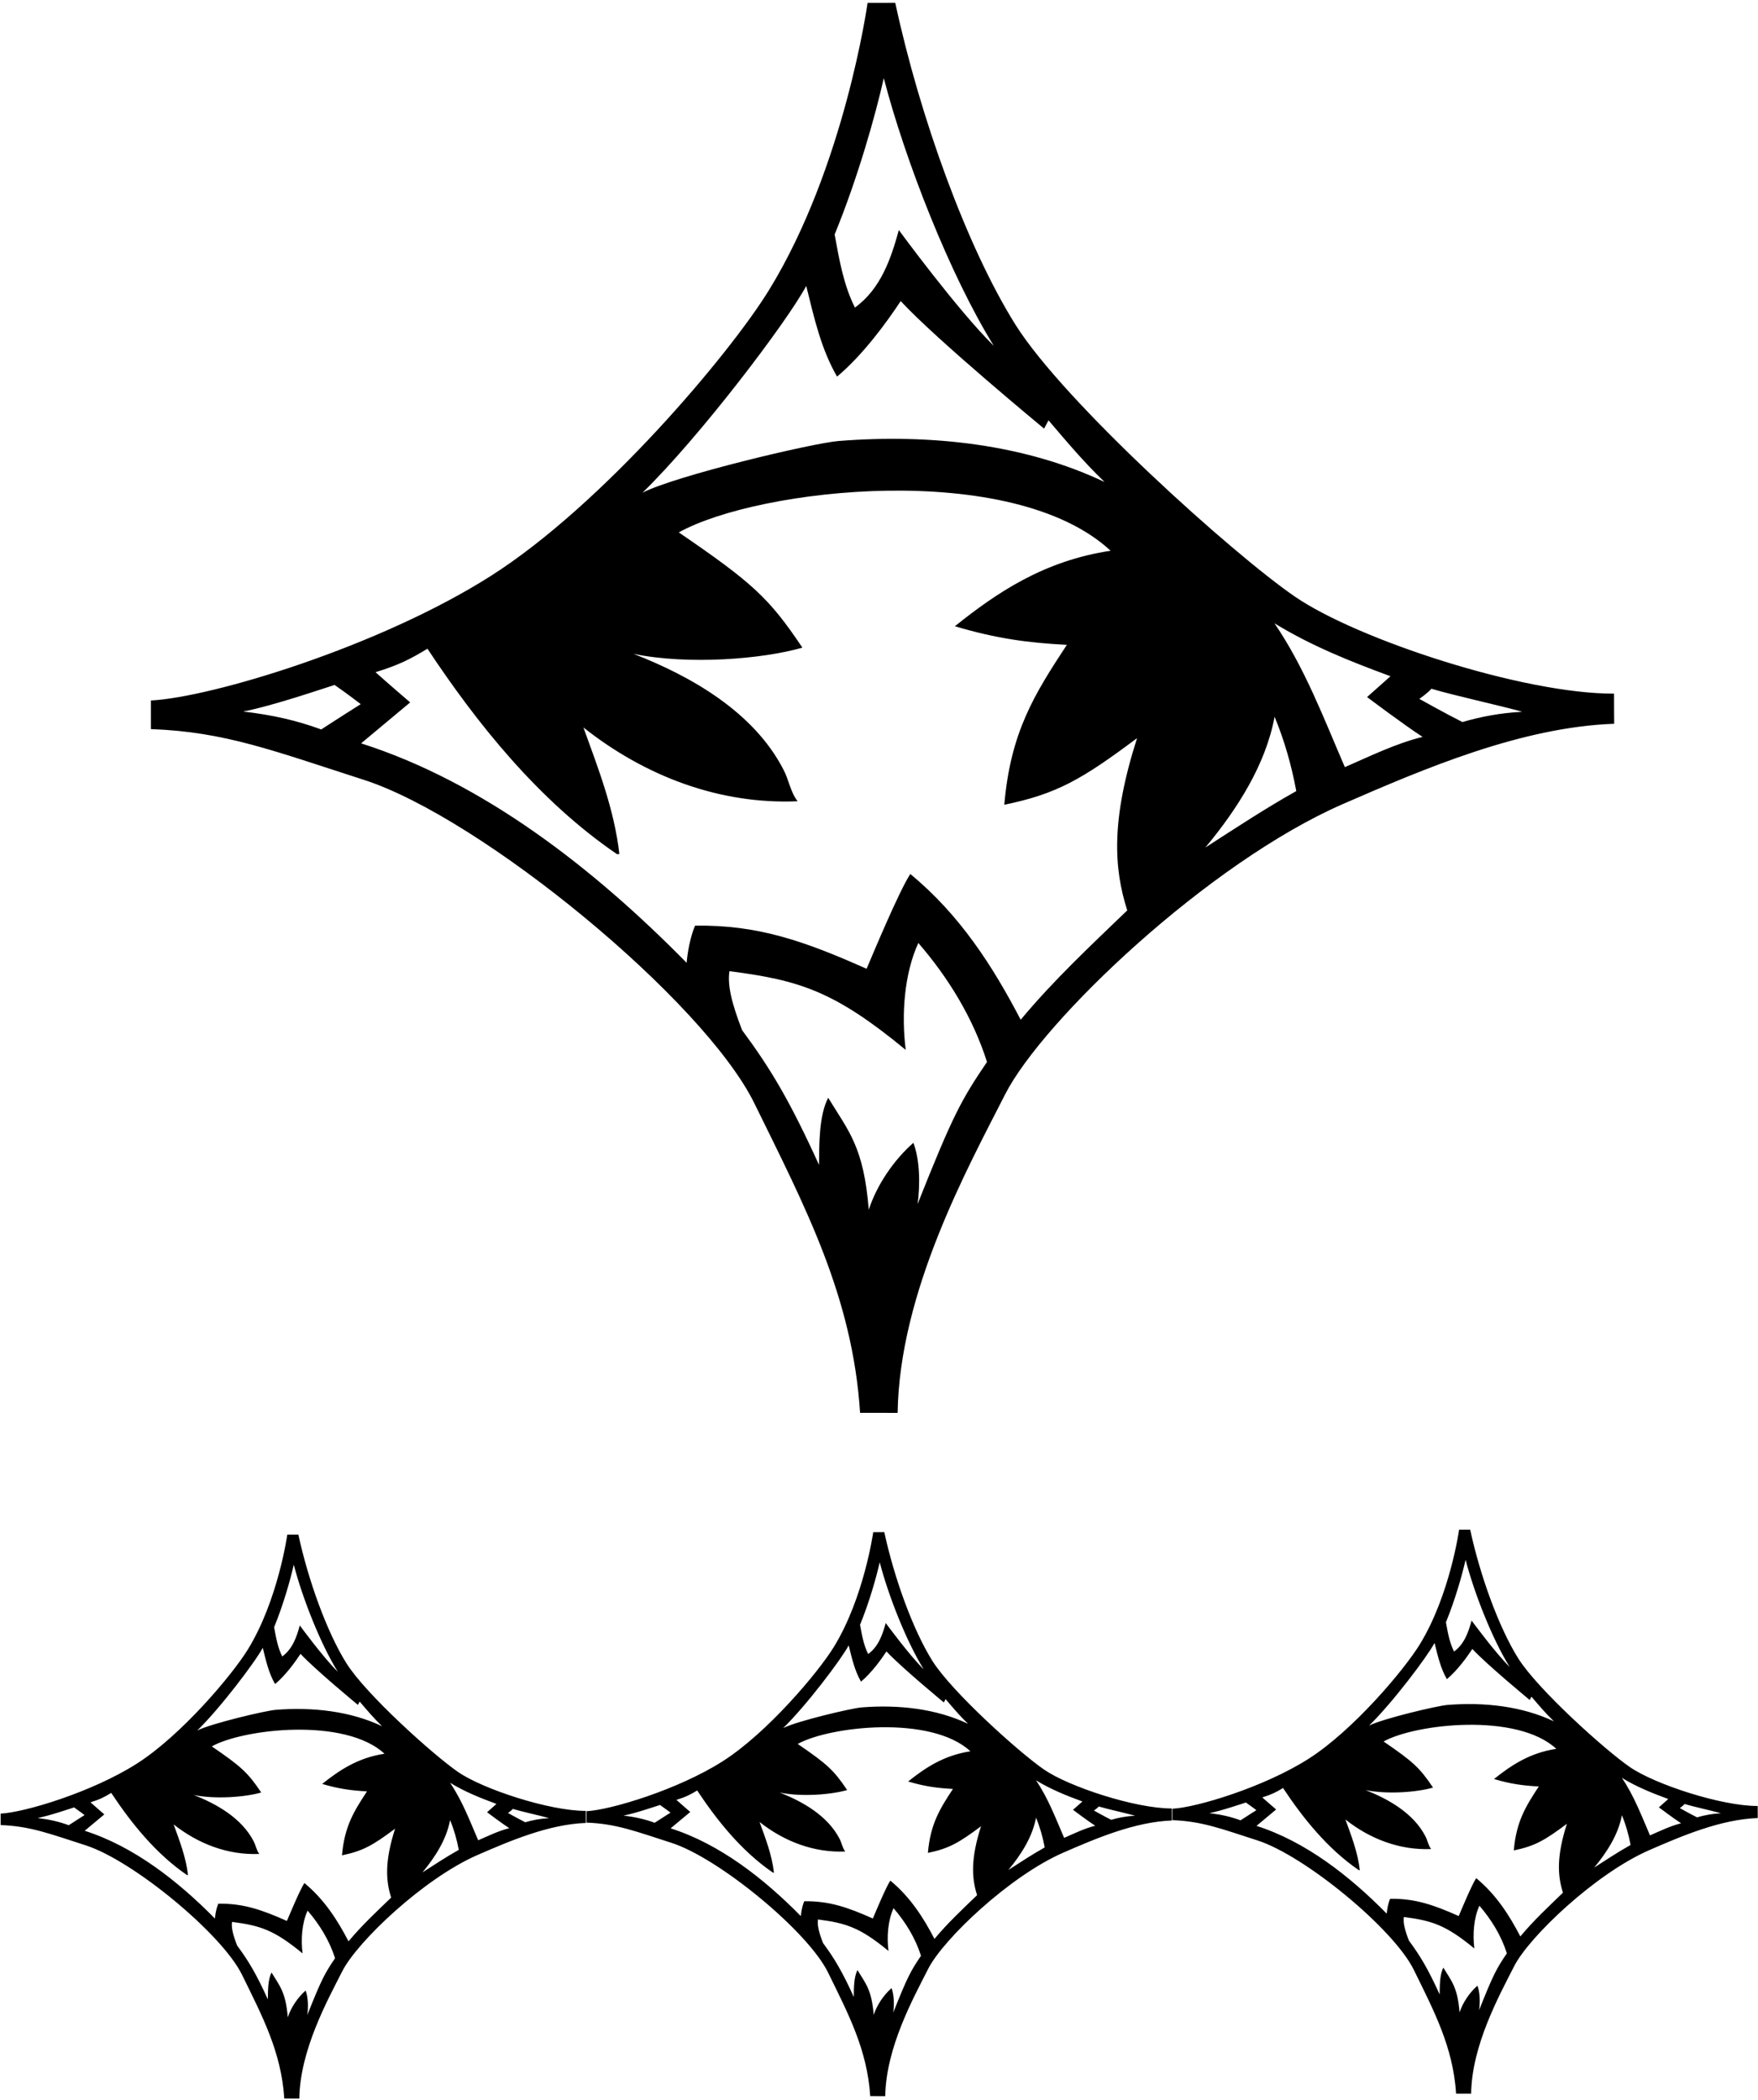 <?xml version="1.0" encoding="UTF-8"?>
<svg xmlns="http://www.w3.org/2000/svg" xmlns:xlink="http://www.w3.org/1999/xlink" width="530pt" height="633pt" viewBox="0 0 530 633" version="1.1">
<g id="surface1">
<path style=" stroke:none;fill-rule:nonzero;fill:rgb(0%,0%,0%);fill-opacity:1;" d="M 227.449 332.637 C 242.664 363.664 257.035 390.738 259.297 425.887 C 262.934 425.887 264.754 425.887 270.617 425.906 C 271.168 389.336 291.738 352.074 303.035 329.871 C 314.336 307.664 364.312 260.023 404.996 242.309 C 429.332 231.723 458.664 219.164 486.641 218.18 C 486.605 214.898 486.605 211.863 486.605 209.098 C 459.094 209.176 409.137 192.719 390.402 179.859 C 371.664 167 320.738 121.188 306.105 97.82 C 291.5 74.5 277.387 35.535 269.902 0.867 C 267.242 0.875 264.297 0.875 261.555 0.875 C 261.555 0.875 254.664 50.332 231.824 87.465 C 220.012 106.672 181.684 152.176 148.008 173.59 C 114.336 195 63.594 210.254 45.496 211.156 L 45.496 219.785 C 67.848 220.57 82.734 226.422 109.613 235.051 C 145.141 246.461 212.23 301.605 227.449 332.637 Z M 276.633 362.949 C 277.441 357.184 277.328 349.672 275.371 344.492 C 269.41 349.711 264.316 357.277 261.914 364.66 C 260.383 345.68 255.895 341.113 249.684 330.914 C 246.848 336.32 246.984 345.23 246.918 351.156 C 238.086 331.766 232.348 322.18 223.73 310.539 C 220.445 302.094 219.305 296.844 219.91 292.758 C 241.215 295.473 251.711 298.898 273.055 316.484 C 271.723 305.852 272.59 293.562 276.859 284.25 C 286.008 294.852 293.344 306.879 297.559 320.121 C 289.82 331.531 287.309 336.094 276.633 362.949 Z M 431.535 207.613 C 437.984 209.578 452.387 212.703 458.93 214.562 C 452.238 214.918 446.371 216.059 440.895 217.656 C 435.871 215.145 427.891 210.672 427.891 210.672 C 427.891 210.672 430.395 208.984 431.535 207.613 Z M 419.203 203.848 L 412.141 210.125 C 412.141 210.125 423.637 218.781 428.875 222.129 C 420.598 224.199 413.133 227.918 405.445 231.25 C 399.133 216.648 393.371 201.305 384.234 187.898 C 395.43 194.75 407.277 199.453 419.203 203.848 Z M 384.258 216.062 C 387.137 222.98 389.363 230.648 390.801 238.469 C 381.438 243.719 372.613 249.535 363.398 255.477 C 372.844 244.105 381.551 230.68 384.258 216.062 Z M 266.441 23.555 C 272.934 48.555 286.449 83.027 299.629 104.277 C 288.668 93.5 270.98 69.352 270.98 69.352 C 268.652 77.828 265.574 87.062 257.742 92.711 C 254.379 86.023 253.078 78.676 251.625 70.676 C 258.555 53.805 263.91 34.855 266.441 23.555 Z M 243.062 86.195 C 245.547 96.25 247.574 105.23 252.352 113.527 C 260.316 106.867 267.453 96.934 271.543 90.762 C 282.289 102.41 314.766 129.203 314.766 129.203 L 316.102 126.703 C 321.438 132.957 326.68 139.215 333.008 145.297 C 309.18 133.996 280.922 130.711 252.777 132.941 C 245.004 133.574 203.973 143.297 193.703 148.512 C 210.859 131.852 237.332 96.934 243.062 86.195 Z M 96.848 219.887 C 89.453 217.199 82.609 215.602 73.324 214.48 C 82.328 212.762 97.898 207.387 100.863 206.473 C 104.516 208.984 108.758 212.258 108.758 212.258 C 108.758 212.258 102.008 216.516 96.848 219.887 Z M 113.211 202.629 C 120.035 200.539 123.688 198.715 128.863 195.547 C 143.727 217.984 162.367 241.367 186.023 257.488 L 186.723 257.441 C 185.199 244.016 180.344 231.617 175.891 219.289 C 194.543 234.055 216.977 242.539 240.461 241.535 C 238.262 238.68 237.809 235.004 236.199 232.004 C 227.184 214.48 208.105 203.758 191.012 197.105 C 207.48 200.492 229.801 198.715 241.902 195.23 C 231.855 180.23 226.836 175.664 204.645 160.492 C 228.555 147.145 305.109 138.469 334.828 166.02 C 314.695 169.047 300.547 178.633 287.871 188.777 C 300.547 192.551 310.062 193.773 321.633 194.387 C 311.922 209.184 304.652 220.621 302.777 242.586 C 318.574 239.336 326.105 234.996 342.801 222.508 C 335.004 246.863 335.688 261.473 339.84 274.43 C 328.648 285.219 317.719 295.387 307.715 307.398 C 299.402 291.43 289.41 275.773 274.438 263.469 C 270.988 268.715 262.984 288.008 261.258 292.035 C 242.352 283.605 228.371 278.746 209.547 279.031 C 207.438 284.062 207.008 290.23 207.008 290.23 C 179.105 261.871 145.855 235.879 108.863 224.078 L 123.656 211.738 C 123.656 211.738 116.309 205.426 113.211 202.629 Z M 138.148 534.188 C 130.656 529.043 110.285 510.719 104.434 501.371 C 98.59 492.043 92.945 476.457 89.949 462.59 C 88.887 462.594 87.711 462.594 86.613 462.594 C 86.613 462.594 83.855 482.379 74.719 497.23 C 69.992 504.91 54.664 523.113 41.191 531.68 C 27.723 540.242 7.426 546.344 0.188 546.707 L 0.188 550.156 C 9.129 550.473 15.086 552.812 25.836 556.266 C 40.047 560.828 66.883 582.887 72.969 595.297 C 79.055 607.711 84.805 618.539 85.707 632.598 C 87.164 632.598 87.891 632.598 90.234 632.605 C 90.457 617.977 98.684 603.074 103.203 594.191 C 107.723 585.309 127.715 566.254 143.988 559.164 C 153.723 554.934 165.457 549.91 176.645 549.516 C 176.633 548.203 176.633 546.988 176.633 545.883 C 165.629 545.914 145.645 539.332 138.148 534.188 Z M 88.566 471.664 C 91.164 481.664 96.57 495.453 101.844 503.953 C 97.457 499.645 90.383 489.984 90.383 489.984 C 89.449 493.375 88.219 497.066 85.086 499.328 C 83.742 496.652 83.223 493.715 82.641 490.516 C 85.41 483.766 87.555 476.184 88.566 471.664 Z M 79.215 496.723 C 80.211 500.742 81.02 504.336 82.93 507.652 C 86.117 504.988 88.973 501.016 90.605 498.547 C 94.906 503.207 107.895 513.926 107.895 513.926 L 108.43 512.926 C 110.566 515.426 112.66 517.93 115.191 520.359 C 105.66 515.84 94.359 514.527 83.102 515.422 C 79.992 515.672 63.578 519.562 59.469 521.648 C 66.336 514.984 76.922 501.016 79.215 496.723 Z M 20.73 550.199 C 17.773 549.121 15.031 548.484 11.32 548.035 C 14.922 547.348 21.148 545.199 22.336 544.832 C 23.797 545.836 25.492 547.145 25.492 547.145 C 25.492 547.145 22.793 548.848 20.73 550.199 Z M 92.645 607.422 C 92.965 605.117 92.922 602.113 92.137 600.039 C 89.754 602.129 87.715 605.156 86.758 608.105 C 86.145 600.516 84.348 598.691 81.863 594.609 C 80.727 596.773 80.785 600.336 80.758 602.707 C 77.223 594.949 74.93 591.113 71.48 586.457 C 70.168 583.082 69.711 580.98 69.953 579.348 C 78.473 580.434 82.672 581.801 91.211 588.84 C 90.68 584.586 91.023 579.668 92.734 575.945 C 96.391 580.184 99.328 584.996 101.012 590.293 C 97.918 594.855 96.914 596.68 92.645 607.422 Z M 117.926 572.016 C 113.449 576.332 109.078 580.398 105.074 585.203 C 101.754 578.816 97.754 572.555 91.766 567.629 C 90.387 569.73 87.184 577.445 86.492 579.059 C 78.93 575.688 73.34 573.742 65.809 573.855 C 64.965 575.867 64.793 578.336 64.793 578.336 C 53.633 566.992 40.332 556.594 25.535 551.875 L 31.453 546.938 C 31.453 546.938 28.512 544.414 27.273 543.297 C 30.004 542.461 31.465 541.73 33.535 540.461 C 39.48 549.438 46.938 558.789 56.398 565.238 L 56.68 565.219 C 56.07 559.848 54.129 554.891 52.348 549.961 C 59.809 555.863 68.781 559.262 78.176 558.859 C 77.293 557.715 77.113 556.242 76.469 555.043 C 72.863 548.035 65.23 543.746 58.395 541.086 C 64.984 542.441 73.91 541.73 78.75 540.336 C 74.73 534.336 72.723 532.508 63.848 526.441 C 73.41 521.102 104.035 517.629 115.922 528.652 C 107.867 529.863 102.207 533.695 97.137 537.754 C 102.207 539.266 106.016 539.754 110.645 539.996 C 106.758 545.918 103.852 550.492 103.102 559.277 C 109.422 557.977 112.434 556.242 119.109 551.246 C 115.992 560.988 116.266 566.832 117.926 572.016 Z M 127.348 564.434 C 131.129 559.887 134.609 554.516 135.691 548.668 C 136.844 551.434 137.734 554.504 138.312 557.629 C 134.566 559.73 131.035 562.059 127.348 564.434 Z M 144.168 554.742 C 141.645 548.902 139.34 542.766 135.684 537.402 C 140.16 540.145 144.902 542.023 149.672 543.781 L 146.844 546.293 C 146.844 546.293 151.445 549.754 153.539 551.094 C 150.23 551.922 147.242 553.41 144.168 554.742 Z M 158.348 549.305 C 156.34 548.301 153.145 546.512 153.145 546.512 C 153.145 546.512 154.148 545.836 154.605 545.289 C 157.184 546.074 162.945 547.324 165.562 548.066 C 162.887 548.211 160.539 548.668 158.348 549.305 Z M 529.906 544.406 C 518.902 544.438 498.922 537.852 491.426 532.711 C 483.934 527.566 463.559 509.242 457.707 499.895 C 451.863 490.566 446.219 474.98 443.227 461.113 C 442.16 461.117 440.984 461.117 439.887 461.117 C 439.887 461.117 437.133 480.898 427.996 495.754 C 423.27 503.438 407.938 521.637 394.469 530.203 C 380.996 538.766 360.703 544.867 353.465 545.23 L 353.465 548.68 C 362.402 548.996 368.359 551.336 379.109 554.789 C 393.32 559.352 420.156 581.41 426.246 593.82 C 432.332 606.234 438.078 617.062 438.984 631.121 C 440.438 631.121 441.164 631.121 443.512 631.129 C 443.73 616.5 451.961 601.598 456.48 592.715 C 460.996 583.832 480.988 564.777 497.266 557.691 C 506.996 553.457 518.73 548.434 529.922 548.039 C 529.906 546.727 529.906 545.512 529.906 544.406 Z M 441.844 470.188 C 444.438 480.188 449.844 493.977 455.117 502.477 C 450.734 498.164 443.656 488.508 443.656 488.508 C 442.727 491.898 441.496 495.59 438.363 497.852 C 437.016 495.176 436.496 492.238 435.914 489.035 C 438.688 482.285 440.828 474.707 441.844 470.188 Z M 432.492 495.246 C 433.484 499.266 434.297 502.859 436.203 506.176 C 439.391 503.512 442.246 499.539 443.883 497.07 C 448.18 501.73 461.172 512.449 461.172 512.449 L 461.703 511.449 C 463.84 513.949 465.938 516.453 468.469 518.887 C 458.938 514.363 447.633 513.051 436.375 513.941 C 433.266 514.195 416.855 518.086 412.746 520.172 C 419.609 513.508 430.199 499.539 432.492 495.246 Z M 374.004 548.723 C 371.047 547.645 368.309 547.008 364.594 546.559 C 368.195 545.871 374.426 543.723 375.609 543.355 C 377.07 544.359 378.77 545.668 378.77 545.668 C 378.77 545.668 376.066 547.371 374.004 548.723 Z M 445.918 605.945 C 446.242 603.641 446.195 600.637 445.414 598.562 C 443.031 600.652 440.992 603.676 440.031 606.629 C 439.418 599.039 437.621 597.215 435.137 593.133 C 434.004 595.297 434.059 598.859 434.031 601.23 C 430.5 593.473 428.203 589.637 424.758 584.98 C 423.441 581.602 422.988 579.504 423.23 577.871 C 431.75 578.957 435.949 580.324 444.484 587.359 C 443.953 583.105 444.301 578.191 446.012 574.469 C 449.668 578.707 452.602 583.52 454.289 588.816 C 451.191 593.379 450.188 595.203 445.918 605.945 Z M 471.199 570.539 C 466.727 574.855 462.352 578.922 458.352 583.727 C 455.027 577.34 451.031 571.078 445.039 566.152 C 443.66 568.254 440.461 575.969 439.77 577.582 C 432.207 574.211 426.613 572.266 419.086 572.379 C 418.238 574.391 418.066 576.859 418.066 576.859 C 406.906 565.516 393.605 555.117 378.809 550.398 L 384.727 545.461 C 384.727 545.461 381.789 542.938 380.547 541.82 C 383.277 540.98 384.738 540.254 386.809 538.984 C 392.758 547.961 400.215 557.312 409.676 563.762 L 409.953 563.742 C 409.348 558.371 407.402 553.414 405.621 548.484 C 413.082 554.387 422.055 557.781 431.449 557.383 C 430.57 556.238 430.391 554.77 429.746 553.57 C 426.141 546.559 418.508 542.27 411.672 539.609 C 418.258 540.965 427.188 540.254 432.027 538.859 C 428.008 532.859 426 531.031 417.121 524.965 C 426.688 519.625 457.309 516.152 469.195 527.176 C 461.145 528.387 455.484 532.219 450.414 536.277 C 455.484 537.789 459.289 538.277 463.918 538.52 C 460.031 544.441 457.129 549.016 456.379 557.801 C 462.695 556.5 465.707 554.766 472.387 549.77 C 469.266 559.512 469.539 565.355 471.199 570.539 Z M 480.625 562.957 C 484.402 558.41 487.887 553.039 488.969 547.191 C 490.121 549.961 491.012 553.027 491.586 556.152 C 487.84 558.254 484.312 560.582 480.625 562.957 Z M 497.441 553.266 C 494.918 547.426 492.613 541.289 488.961 535.926 C 493.438 538.668 498.176 540.547 502.945 542.305 L 500.121 544.816 C 500.121 544.816 504.719 548.277 506.816 549.617 C 503.504 550.445 500.52 551.934 497.441 553.266 Z M 511.621 547.828 C 509.613 546.824 506.422 545.035 506.422 545.035 C 506.422 545.035 507.422 544.359 507.879 543.812 C 510.461 544.598 516.219 545.848 518.836 546.59 C 516.16 546.734 513.812 547.191 511.621 547.828 Z M 314.797 533.453 C 307.305 528.309 286.934 509.984 281.078 500.637 C 275.238 491.309 269.59 475.723 266.598 461.855 C 265.531 461.859 264.355 461.859 263.258 461.859 C 263.258 461.859 260.504 481.645 251.367 496.496 C 246.641 504.18 231.309 522.379 217.84 530.945 C 204.371 539.508 184.074 545.609 176.836 545.973 L 176.836 549.422 C 185.773 549.738 191.73 552.078 202.48 555.531 C 216.691 560.094 243.527 582.152 249.617 594.562 C 255.703 606.977 261.449 617.805 262.355 631.863 C 263.812 631.863 264.539 631.863 266.883 631.871 C 267.105 617.242 275.332 602.34 279.852 593.457 C 284.371 584.578 304.359 565.52 320.637 558.434 C 330.367 554.199 342.105 549.176 353.293 548.781 C 353.277 547.469 353.277 546.254 353.277 545.148 C 342.273 545.18 322.289 538.598 314.797 533.453 Z M 265.215 470.93 C 267.809 480.93 273.215 494.719 278.488 503.219 C 274.105 498.91 267.027 489.25 267.027 489.25 C 266.098 492.641 264.867 496.336 261.734 498.594 C 260.387 495.918 259.867 492.98 259.285 489.781 C 262.059 483.031 264.199 475.449 265.215 470.93 Z M 255.863 495.988 C 256.855 500.008 257.664 503.602 259.578 506.922 C 262.762 504.258 265.617 500.281 267.254 497.812 C 271.551 502.473 284.543 513.191 284.543 513.191 L 285.078 512.191 C 287.211 514.691 289.309 517.195 291.84 519.629 C 282.309 515.105 271.004 513.793 259.746 514.688 C 256.637 514.938 240.227 518.828 236.117 520.914 C 242.98 514.25 253.57 500.281 255.863 495.988 Z M 197.375 549.465 C 194.418 548.391 191.68 547.75 187.969 547.301 C 191.566 546.613 197.797 544.465 198.98 544.098 C 200.441 545.102 202.141 546.41 202.141 546.41 C 202.141 546.41 199.438 548.113 197.375 549.465 Z M 269.289 606.691 C 269.613 604.383 269.566 601.379 268.785 599.305 C 266.402 601.395 264.363 604.422 263.402 607.371 C 262.789 599.781 260.992 597.957 258.512 593.875 C 257.375 596.039 257.43 599.602 257.402 601.973 C 253.871 594.215 251.574 590.379 248.129 585.723 C 246.816 582.348 246.359 580.246 246.602 578.613 C 255.121 579.699 259.32 581.07 267.859 588.105 C 267.324 583.852 267.672 578.934 269.383 575.211 C 273.039 579.449 275.977 584.262 277.66 589.559 C 274.566 594.121 273.562 595.949 269.289 606.691 Z M 294.57 571.281 C 290.098 575.598 285.723 579.664 281.723 584.469 C 278.398 578.082 274.402 571.82 268.41 566.898 C 267.031 568.996 263.832 576.711 263.141 578.324 C 255.578 574.953 249.984 573.008 242.457 573.121 C 241.609 575.137 241.438 577.602 241.438 577.602 C 230.277 566.258 216.98 555.859 202.184 551.141 L 208.098 546.207 C 208.098 546.207 205.16 543.68 203.922 542.562 C 206.648 541.727 208.109 540.996 210.184 539.727 C 216.129 548.703 223.586 558.055 233.047 564.504 L 233.324 564.484 C 232.719 559.113 230.773 554.156 228.992 549.227 C 236.453 555.129 245.426 558.527 254.82 558.125 C 253.941 556.98 253.762 555.512 253.117 554.312 C 249.512 547.301 241.879 543.012 235.043 540.352 C 241.629 541.707 250.559 540.996 255.398 539.602 C 251.379 533.602 249.371 531.773 240.496 525.707 C 250.059 520.367 280.68 516.895 292.566 527.918 C 284.516 529.129 278.855 532.961 273.785 537.02 C 278.855 538.531 282.66 539.02 287.289 539.266 C 283.402 545.184 280.496 549.758 279.746 558.543 C 286.066 557.242 289.078 555.508 295.758 550.512 C 292.641 560.254 292.91 566.098 294.57 571.281 Z M 303.996 563.699 C 307.773 559.152 311.258 553.781 312.34 547.934 C 313.492 550.703 314.383 553.77 314.957 556.895 C 311.215 558.996 307.684 561.324 303.996 563.699 Z M 320.812 554.012 C 318.289 548.168 315.984 542.031 312.332 536.668 C 316.809 539.41 321.547 541.289 326.32 543.047 L 323.492 545.559 C 323.492 545.559 328.09 549.023 330.188 550.359 C 326.875 551.191 323.891 552.676 320.812 554.012 Z M 334.992 548.57 C 332.984 547.566 329.793 545.777 329.793 545.777 C 329.793 545.777 330.797 545.102 331.254 544.555 C 333.832 545.34 339.594 546.59 342.211 547.336 C 339.531 547.477 337.184 547.934 334.992 548.57 "/>
</g>
</svg>
